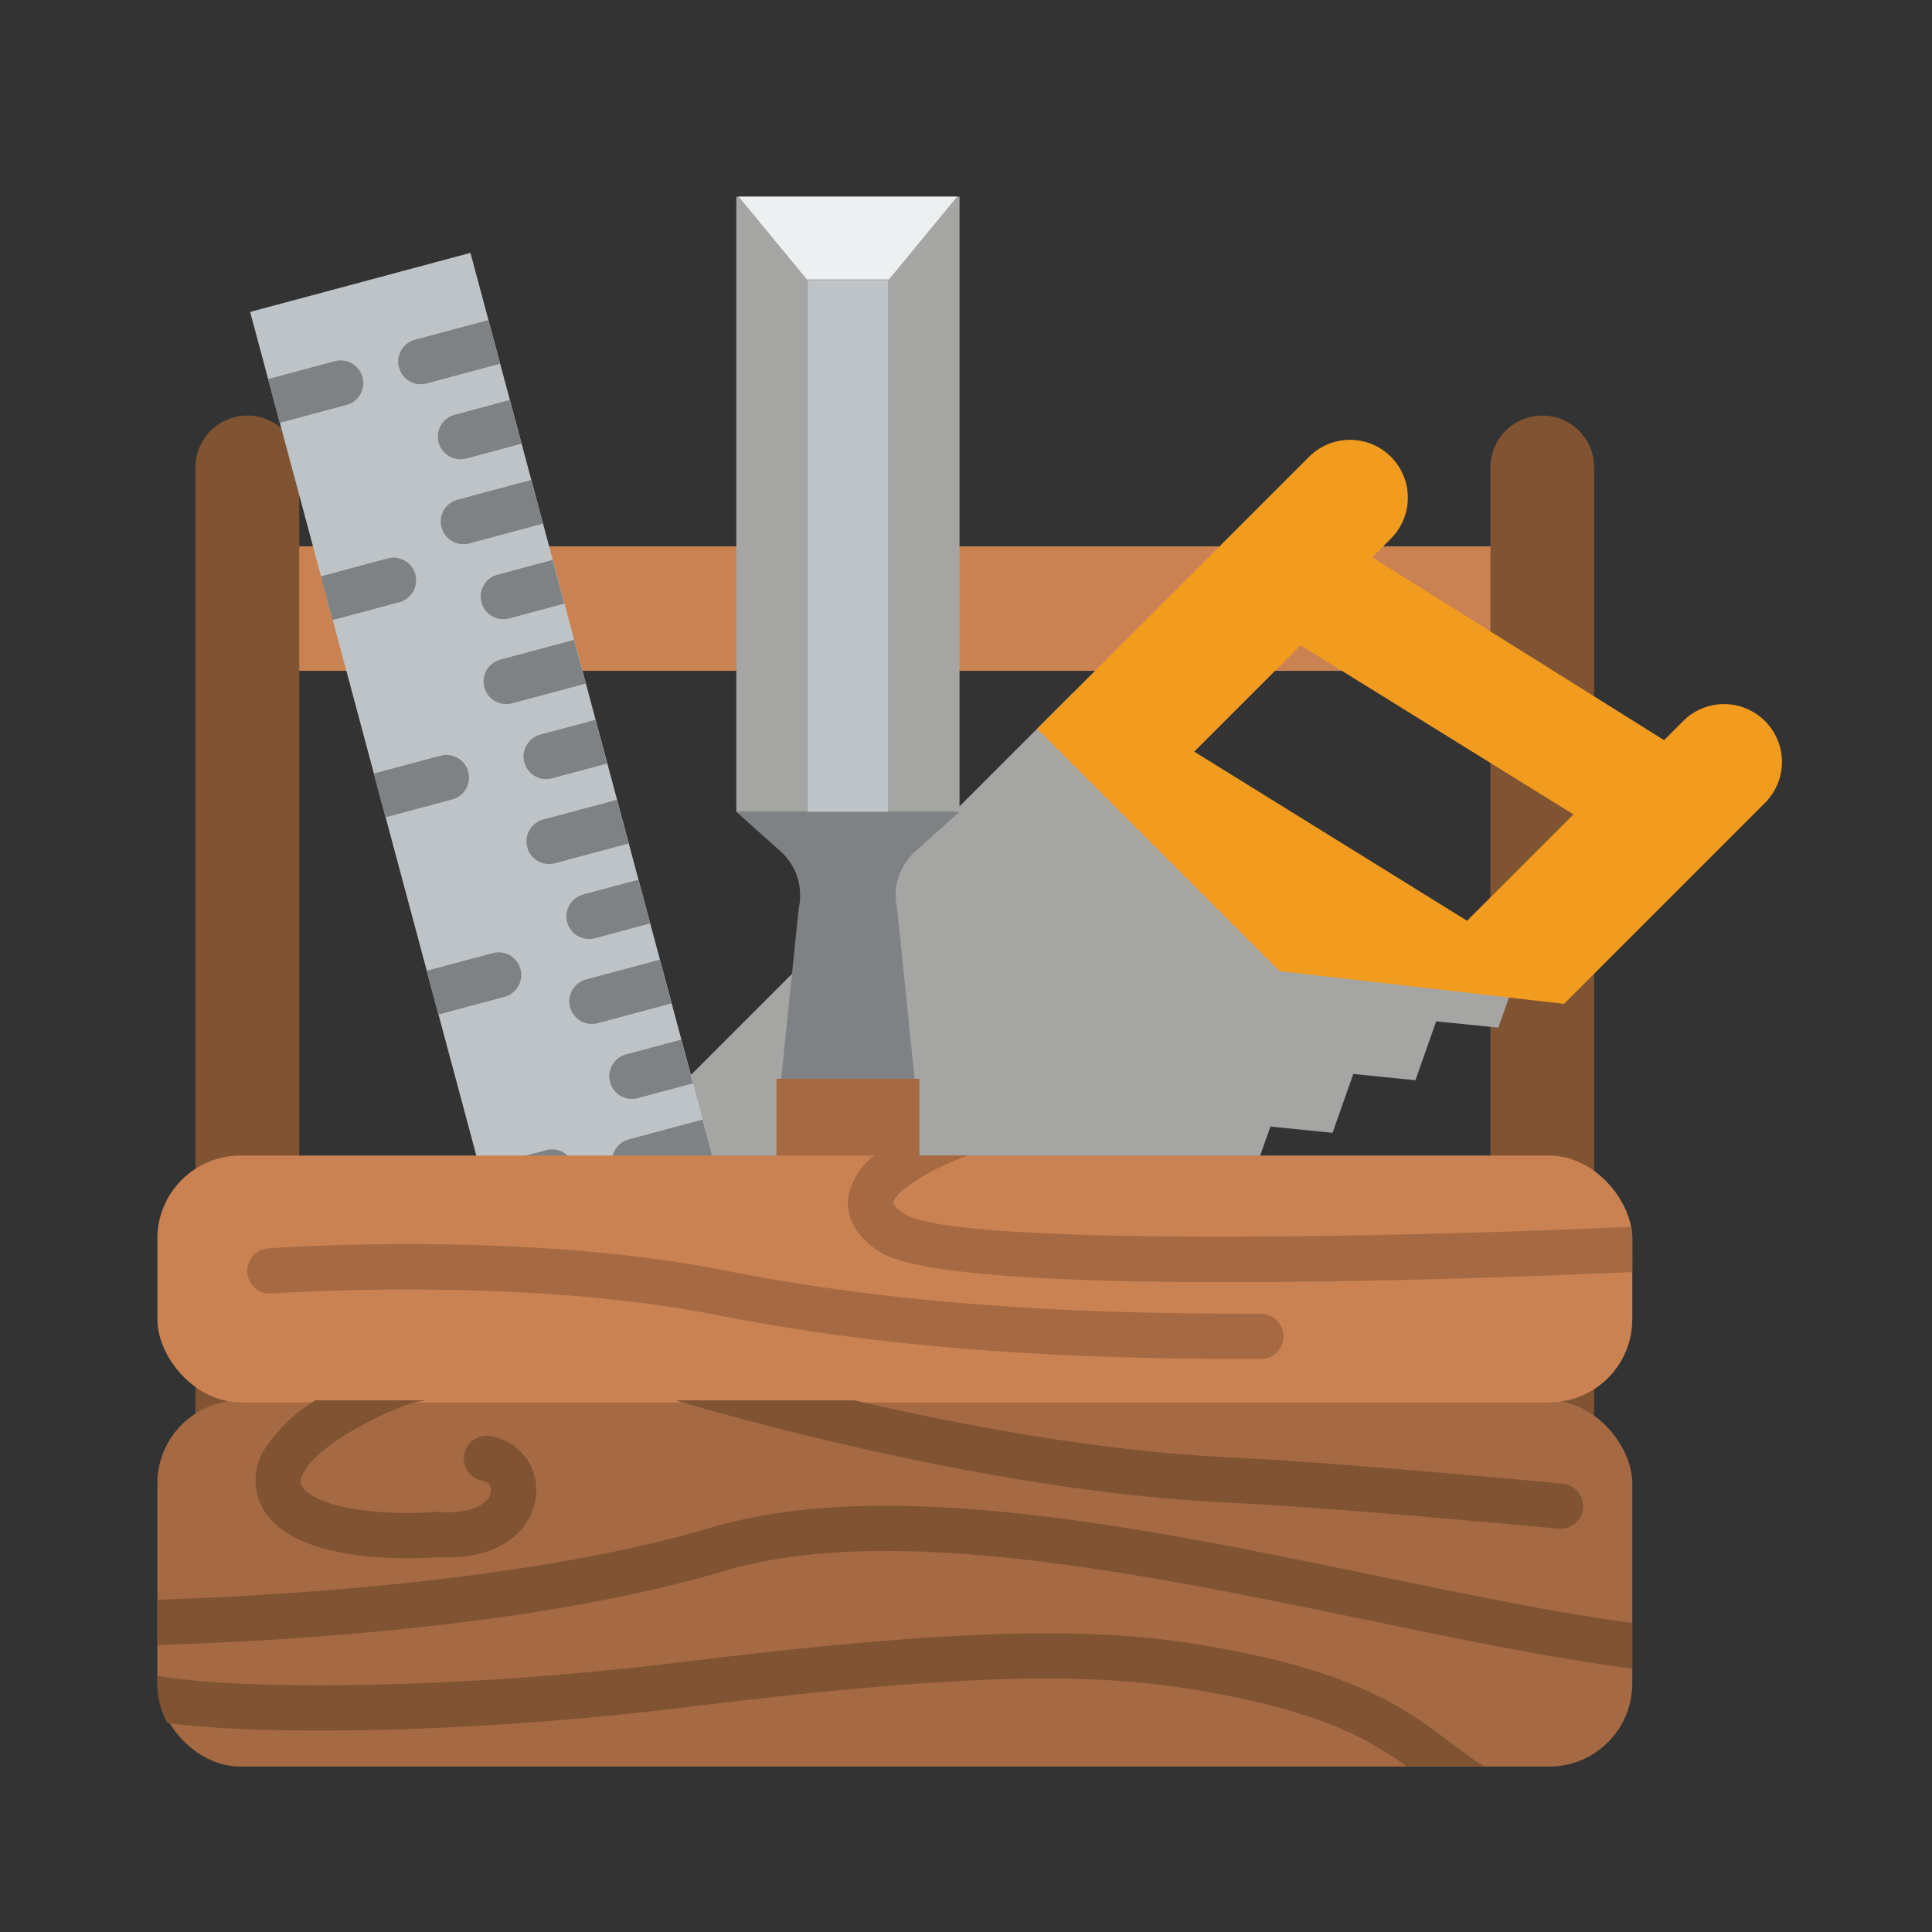 <svg id="color_copy" height="512" viewBox="0 0 256 256" width="512" xmlns="http://www.w3.org/2000/svg" data-name="color copy"><rect x="0" y="0" width="256" height="256" fill="#333333" stroke="none"/><path d="m27.043 72.388h183.053v16.5h-183.053z" fill="#cb8252"/><path d="m39.65 219.23h-13.75v-157.292a6.875 6.875 0 0 1 6.875-6.875 6.875 6.875 0 0 1 6.875 6.875z" fill="#805333"/><path d="m211.238 219.23h-13.75v-157.292a6.875 6.875 0 0 1 6.875-6.875 6.875 6.875 0 0 1 6.875 6.875z" fill="#805333"/><circle cx="50.869" cy="203.575" fill="#fff" r="4.695" transform="matrix(.707 -.707 .707 .707 -129.05 95.596)"/><path d="m50.869 211.267a7.689 7.689 0 1 1 5.44-2.25 7.676 7.676 0 0 1 -5.44 2.25zm0-9.386a1.695 1.695 0 1 0 1.198.497 1.684 1.684 0 0 0 -1.198-.497z"/><path d="m172.591 122.078-30.34-30.341-107.225 107.225a10.167 10.167 0 0 0 -.024 14.355l12.522 12.605 8.229.832 2.754-7.8 8.229.832 2.753-7.799 8.229.831 2.753-7.799 8.229.831 2.754-7.8 8.229.831 2.754-7.799 8.229.831 2.752-7.798 8.229.832 2.752-7.798 8.229.832 2.755-7.8 8.229.831 2.754-7.8 8.23.831 2.755-7.8 8.23.831 2.755-7.8 8.231.831 2.753-7.799 8.23.831 2.756-7.801 8.23.831 2.759-7.803z" fill="#a5a5a4"/><path d="m233.869 95.543a7.666 7.666 0 0 0 -10.841 0l-2.529 2.529-38.682-24.218 2.529-2.529a7.666 7.666 0 0 0 -10.841-10.841l-36.083 36.083 32.111 32.111 37.705 4.339 26.633-26.633a7.666 7.666 0 0 0 0-10.841zm-39.473 26.463-36.152-22.411 14.096-14.096 36.152 22.411z" fill="#f29c1f"/><path d="m127.141 107.564h-29.576l5.849 5.233a7.834 7.834 0 0 1 2.417 7.571l-2.781 27.117h18.608l-2.782-27.117a7.834 7.834 0 0 1 2.417-7.571z" fill="#7f8284"/><path d="m97.566 26.056h29.576v81.509h-29.576z" fill="#a5a5a4"/><path d="m107.037 37.121h10.633v70.443h-10.633z" fill="#bdc3c7"/><path d="m106.914 37.023h10.879l9.03-10.967h-28.939z" fill="#ecf0f1"/><path d="m115.944 189.532h-7.18a5.876 5.876 0 0 1 -5.876-5.876v-40.712h18.932v40.712a5.876 5.876 0 0 1 -5.876 5.876z" fill="#a56a43"/><path d="m55.021 34.479h30.22v173.12h-30.22z" fill="#bdc3c7" transform="matrix(.966 -.259 .259 .966 -28.937 22.275)"/><path d="m77.939 208.559 29.19-7.822 53.658-14.378a4.416 4.416 0 0 0 3.123-5.409l-5.535-20.659a4.416 4.416 0 0 0 -5.409-3.123l-53.658 14.378z" fill="#4482c3"/><g fill="#7f8284"><path d="m93.02 148.374-9.645 2.585a3 3 0 1 0 1.553 5.795l9.645-2.585c.025-.007.047-.02.071-.027l-1.549-5.78c-.025.006-.051.005-.075.012z"/><path d="m86.55 164.568a2.994 2.994 0 0 0 3.674 2.121l7.188-1.926c.025-.007.047-.02.071-.027l-1.549-5.78c-.025.006-.05.006-.075.013l-7.188 1.926a2.999 2.999 0 0 0 -2.121 3.674z"/><path d="m87.342 127.186-9.645 2.584a3 3 0 1 0 1.553 5.795l9.645-2.584c.025-.007.047-.02.072-.027l-1.549-5.78c-.025.006-.05.005-.076.012z"/><path d="m90.181 137.779-7.188 1.927a3 3 0 1 0 1.553 5.795l7.188-1.927c.025-.007.047-.02.071-.027l-1.549-5.78c-.025.006-.051.005-.076.012z"/><path d="m81.664 105.996-9.644 2.584a3 3 0 1 0 1.553 5.795l9.645-2.584c.025-.007.047-.02.072-.027l-1.549-5.78c-.026.006-.051.006-.076.012z"/><path d="m84.503 116.591-7.188 1.926a3 3 0 1 0 1.553 5.795l7.188-1.926c.025-.007.047-.02.072-.027l-1.549-5.78c-.025.006-.05.005-.076.012z"/><path d="m75.986 84.807-9.645 2.584a3 3 0 1 0 1.553 5.795l9.645-2.584c.025-.007.047-.02.072-.027l-1.549-5.78c-.025.006-.051.006-.076.012z"/><path d="m78.825 95.401-7.188 1.926a3 3 0 1 0 1.553 5.795l7.188-1.926c.025-.007.047-.02.072-.027l-1.549-5.78c-.025.006-.051.005-.076.012z"/><path d="m70.31 63.617-9.645 2.585a3 3 0 1 0 1.553 5.795l9.645-2.585c.025-.007.046-.02.071-.027l-1.549-5.78c-.025.006-.05.005-.075.012z"/><path d="m73.148 74.212-7.188 1.926a3 3 0 1 0 1.553 5.795l7.189-1.926c.025-.007.046-.02.071-.027l-1.549-5.78c-.025.006-.05.005-.075.012z"/><path d="m52.866 48.687a2.994 2.994 0 0 0 3.674 2.121l9.645-2.584c.025-.007.047-.02.071-.027l-1.549-5.78c-.025.006-.05.006-.075.012l-9.645 2.584a2.999 2.999 0 0 0 -2.121 3.674z"/><path d="m67.471 53.023-7.189 1.927a3 3 0 1 0 1.553 5.795l7.189-1.927c.025-.007.046-.02.071-.027l-1.549-5.78c-.025.006-.05.005-.075.012z"/><path d="m80.892 184.35a3 3 0 0 0 -1.553-5.795l-8.807 2.36 1.553 5.795z"/><path d="m73.889 158.213a3 3 0 1 0 -1.553-5.795l-8.808 2.36 1.553 5.795z"/><path d="m66.885 132.076a3 3 0 0 0 -1.553-5.795l-8.807 2.359 1.553 5.795z"/><path d="m59.882 105.939a3 3 0 1 0 -1.553-5.795l-8.808 2.359 1.553 5.795z"/><path d="m52.879 79.802a3 3 0 1 0 -1.553-5.795l-8.808 2.36 1.553 5.795z"/><path d="m37.067 56.025 8.808-2.36a3 3 0 1 0 -1.553-5.795l-8.808 2.36z"/></g><path d="m111.834 191.476 43.753-11.724-3.821-14.26-43.753 11.724z" fill="#8fb9e1"/><rect fill="#a56a43" height="48.526" rx="11" width="195.433" x="20.853" y="185.554"/><rect fill="#cb8252" height="32.702" rx="11" width="195.433" x="20.853" y="153.118"/><path d="m167.064 174.081c-20.82 0-45.546-.683-71.075-5.744-26.692-5.294-59.108-3.017-60.476-2.917a3 3 0 0 0 .435 5.984c.325-.025 32.99-2.315 58.874 2.817 26.038 5.163 51.13 5.859 72.241 5.859a3 3 0 0 0 0-6z" fill="#a56a43"/><path d="m216.286 164.118a11.036 11.036 0 0 0 -.124-1.569c-34.472 1.572-89.889 2.469-96.326-1.7-1.274-.825-1.498-1.378-1.49-1.453.168-1.451 4.786-4.43 9.503-6.128a2.976 2.976 0 0 0 .316-.151h-12.344a9.149 9.149 0 0 0 -3.435 5.588c-.22 1.895.329 4.68 4.189 7.179 4.823 3.125 24.794 4.014 45.965 4.014 21.627 0 44.503-.928 53.747-1.348z" fill="#a56a43"/><path d="m192.19 230.891c-5.998-4.526-12.797-9.655-33.549-13.014-15.393-2.492-33.944-1.848-68.451 2.382-29.687 3.639-58.805 3.744-69.338 1.77v1.051a10.949 10.949 0 0 0 1.321 5.229c12.653 1.692 40.12 1.414 68.748-2.095 33.888-4.153 51.981-4.808 66.762-2.414 16.902 2.736 23.524 6.494 28.745 10.28h10.229c-1.578-1.012-2.992-2.078-4.467-3.189z" fill="#805333"/><path d="m216.286 215.053c-10.091-1.344-21.646-3.726-33.859-6.253-30.304-6.271-64.648-13.379-88.149-6.397-24.683 7.334-59.244 9.129-73.425 9.563v6.003c17.625-.532 50.565-2.515 75.134-9.815 22.058-6.555 55.615.393 85.224 6.521 12.637 2.615 24.582 5.079 35.076 6.43z" fill="#805333"/><path d="m89.653 185.579c.385.118 38.88 11.863 72.379 13.486 16.043.778 44.167 3.472 44.449 3.499.098.01.194.014.291.014a3 3 0 0 0 .283-5.986c-.284-.027-28.548-2.734-44.732-3.519-16.993-.824-35.339-4.325-49.117-7.519h-23.613c.021.007.039.019.06.025z" fill="#805333"/><path d="m53.958 206.467c1.74 0 3.149-.076 3.966-.134 8.449.483 12.663-3.695 13.096-8.097a7.201 7.201 0 0 0 -6.173-7.955 3 3 0 0 0 -.771 5.951 1.218 1.218 0 0 1 .974 1.417c-.148 1.507-2.371 2.992-6.939 2.684a2.844 2.844 0 0 0 -.428.002c-8.48.643-16.415-.916-17.67-3.476-.122-.248-.348-.709.205-1.734 2.38-4.409 13.006-9.102 15.221-9.415a2.96 2.96 0 0 0 .817-.156h-14.49a22.086 22.086 0 0 0 -6.476 6.117 7.714 7.714 0 0 0 -.665 7.829c2.952 6.022 13.202 6.967 19.334 6.967z" fill="#805333"/></svg>